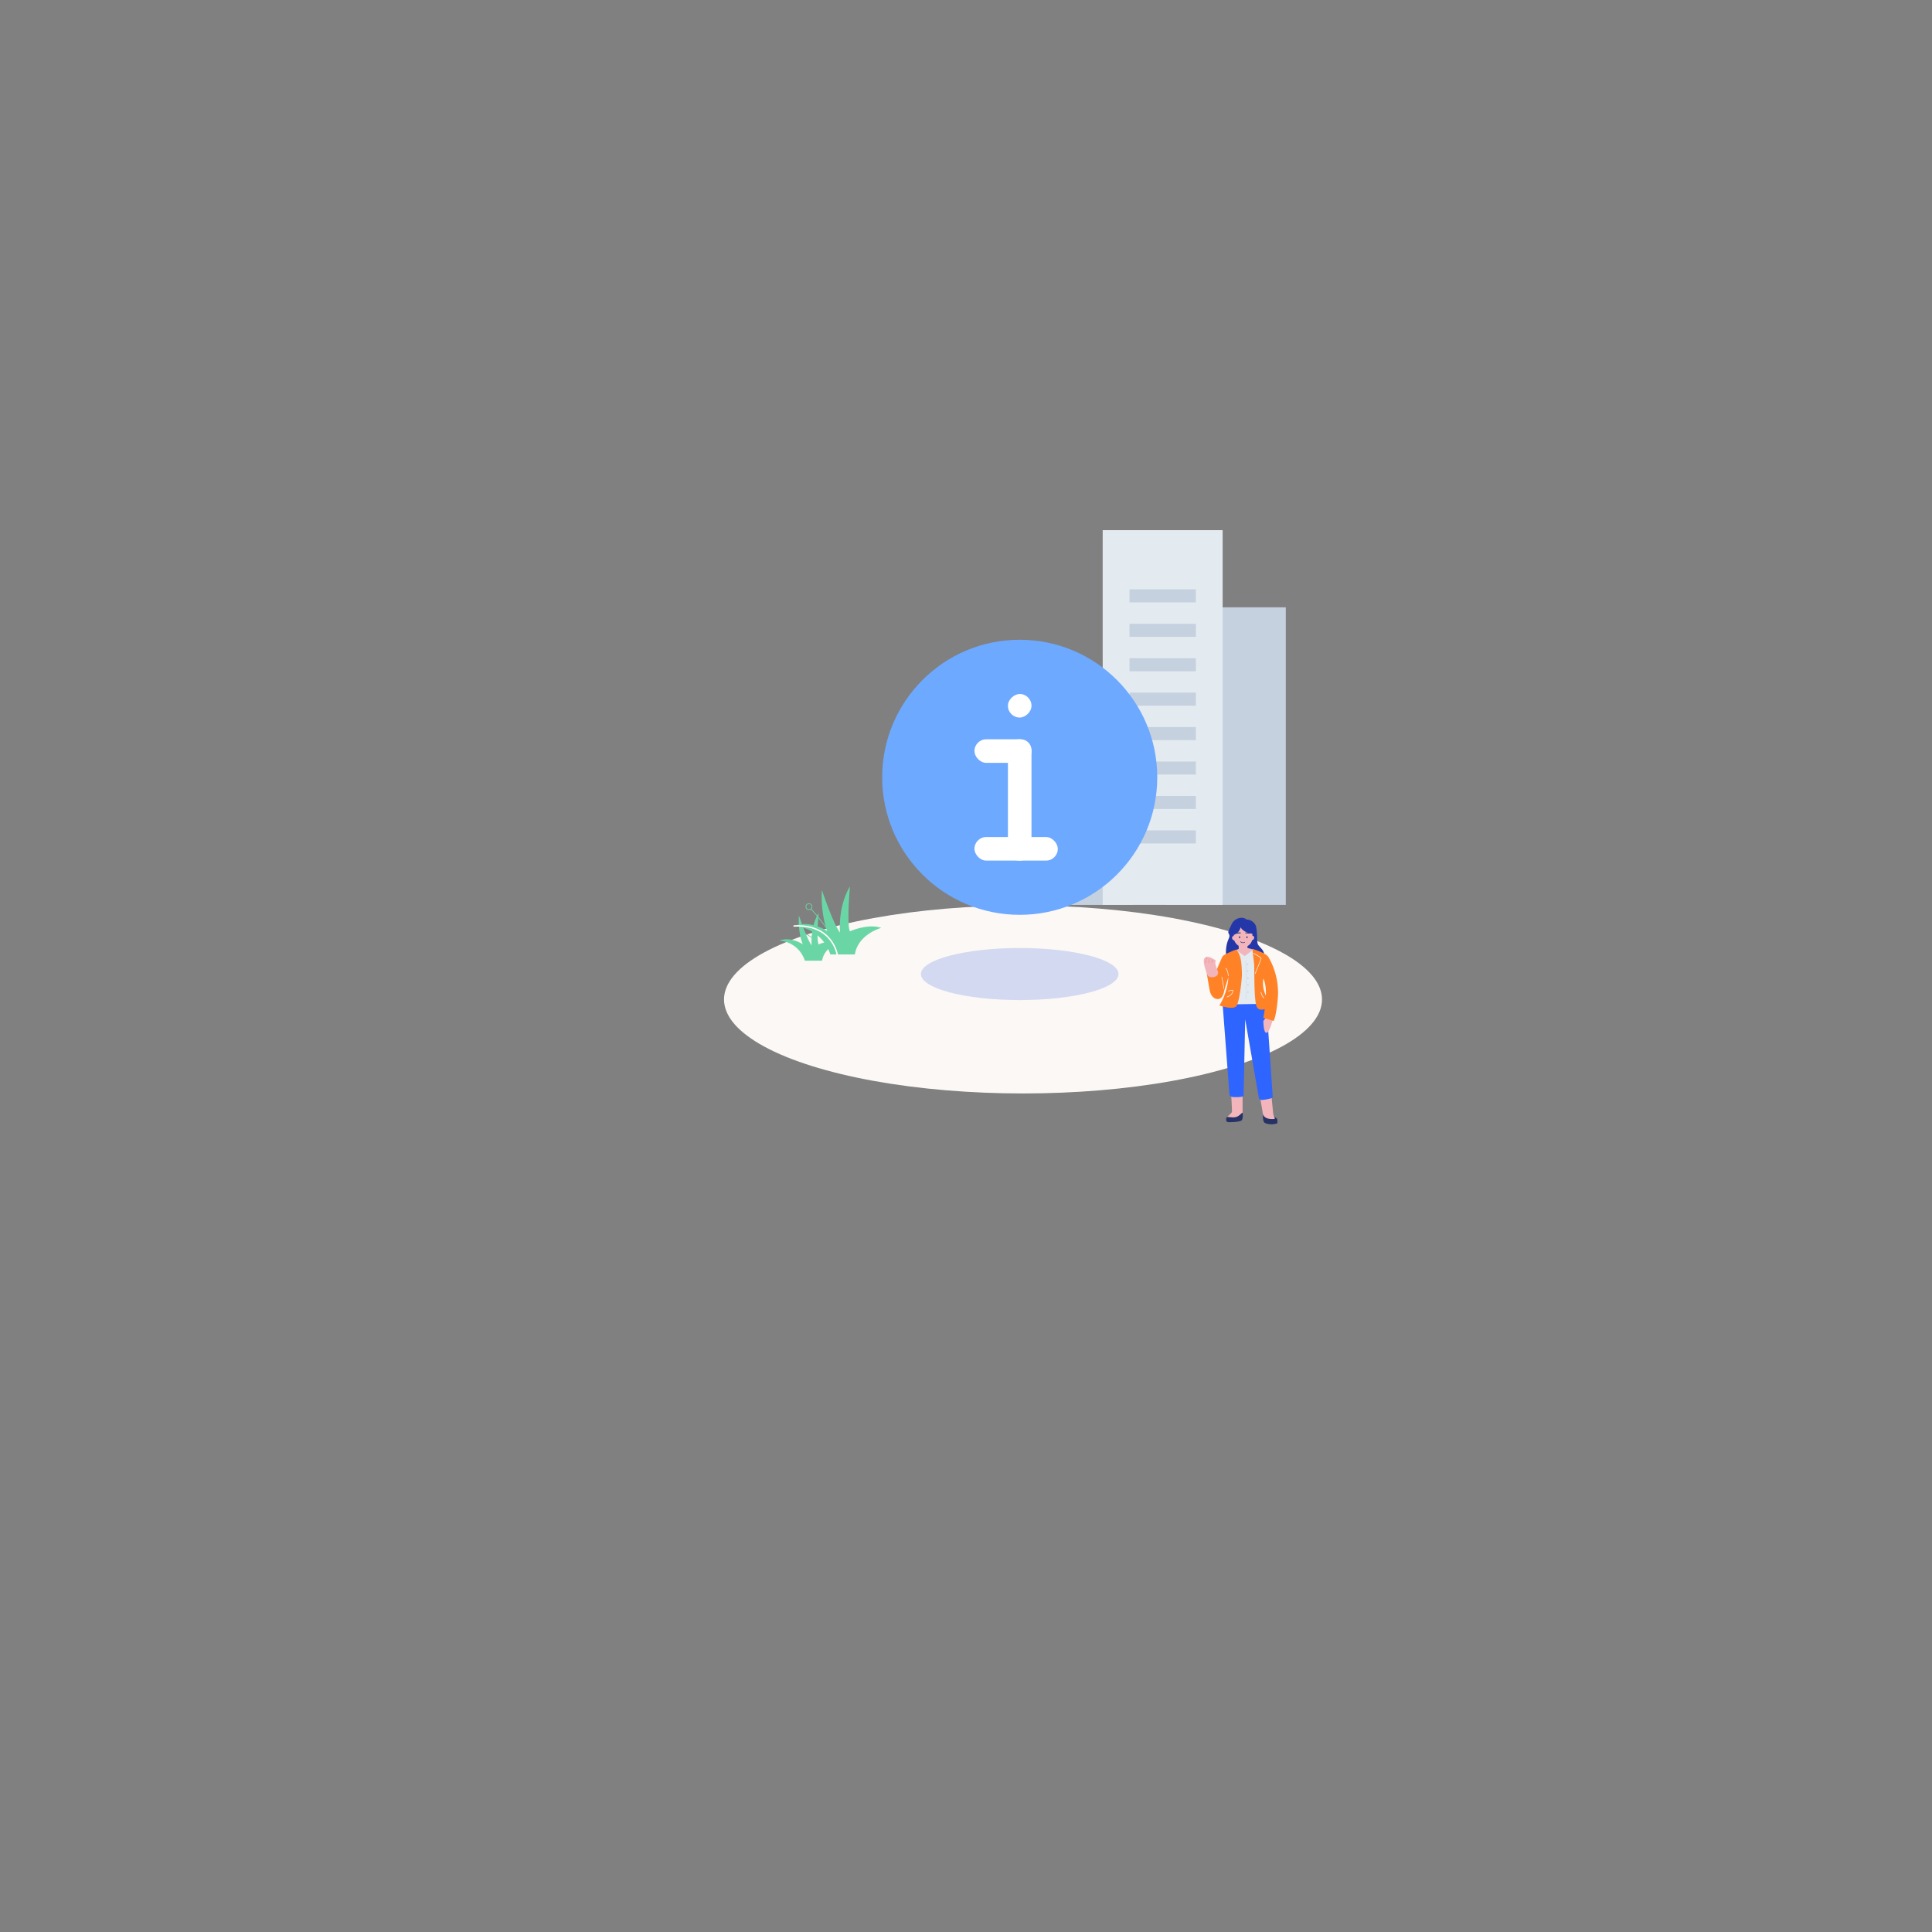 <svg id="图层_1" data-name="图层 1" xmlns="http://www.w3.org/2000/svg" viewBox="0 0 800 800"><rect x="0" y="0" width="800" height="800" fill="#808080" stroke="none"/><defs><style>.cls-1{fill:#c5d1df;}.cls-2{fill:#e3eaf0;}.cls-3{fill:#fcf8f5;}.cls-4{fill:#d3d9f1;}.cls-5{fill:#6da9ff;}.cls-6{fill:#6bd6a5;}.cls-14,.cls-15,.cls-18,.cls-19,.cls-20,.cls-7,.cls-8,.cls-9{fill:none;}.cls-18,.cls-7{stroke:#fff;}.cls-18,.cls-19,.cls-20,.cls-7,.cls-8{stroke-linecap:round;}.cls-18,.cls-20,.cls-7{stroke-linejoin:round;}.cls-7{stroke-width:0.58px;}.cls-8,.cls-9{stroke:#6bd6a5;stroke-width:0.3px;}.cls-14,.cls-15,.cls-19,.cls-8,.cls-9{stroke-miterlimit:10;}.cls-10{fill:#fff;}.cls-11{fill:#f2b5bc;}.cls-12{fill:#263166;}.cls-13{fill:#2437a8;}.cls-14{stroke:#f2b5bc;stroke-width:0.31px;}.cls-15{stroke:#c5d1df;stroke-width:0.11px;}.cls-16{fill:#2e64ff;}.cls-17{fill:#ff8227;}.cls-18{stroke-width:0.21px;}.cls-19{stroke:#f58b8d;stroke-width:0.21px;}.cls-20{stroke:#263166;stroke-width:0.22px;}.cls-21{fill:#f58b8d;}</style></defs><rect class="cls-1" x="482.75" y="251.48" width="49.67" height="123.21"/><rect class="cls-1" x="419.47" y="292.21" width="49.67" height="82.49"/><rect class="cls-2" x="456.6" y="219.53" width="49.67" height="155.16"/><rect class="cls-1" x="467.7" y="244.03" width="27.48" height="5.4"/><rect class="cls-1" x="467.7" y="258.29" width="27.48" height="5.4"/><rect class="cls-1" x="467.7" y="272.55" width="27.48" height="5.4"/><rect class="cls-1" x="467.7" y="286.81" width="27.48" height="5.4"/><rect class="cls-1" x="467.7" y="301.07" width="27.48" height="5.4"/><rect class="cls-1" x="467.7" y="315.33" width="27.48" height="5.4"/><rect class="cls-1" x="467.7" y="329.59" width="27.48" height="5.4"/><rect class="cls-1" x="467.7" y="343.85" width="27.48" height="5.4"/><ellipse class="cls-3" cx="423.61" cy="413.86" rx="123.81" ry="38.92"/><ellipse class="cls-4" cx="422.24" cy="403.33" rx="40.91" ry="10.78"/><circle class="cls-5" cx="422.24" cy="321.86" r="56.95"/><path class="cls-6" d="M343.82,395.21a16.94,16.94,0,0,0-15-11.77s5.62-2.81,13.8,2.1c0,0-2.83-6.13-2.29-17,0,0,4.57,13.76,7.5,17.63,0,0-1.05-10.35,4.12-19.17,0,0-1.42,15.94,0,18.64,0,0,7.39-3.37,12.94-1.42,0,0-9.56,2.55-10.91,11Z"/><path class="cls-6" d="M333.28,397.8a11.93,11.93,0,0,0-10.58-8.29s4-2,9.71,1.48c0,0-2-4.31-1.61-11.95,0,0,3.22,9.68,5.28,12.4,0,0-.74-7.28,2.9-13.48,0,0-1,11.21,0,13.11,0,0,5.2-2.37,9.1-1,0,0-6.72,1.79-7.67,7.73Z"/><path class="cls-7" d="M346.66,395.21s-2-12.71-17.87-11.77"/><path class="cls-8" d="M332.57,386.36s5.37,1.54,6.49,6.12"/><circle class="cls-9" cx="334.97" cy="375.44" r="1.24"/><path class="cls-8" d="M335.82,376.35s5.18,5.7,7.08,9.17"/><rect class="cls-10" x="397.13" y="326.36" width="50.23" height="9.76" rx="4.45" transform="translate(753.48 -91) rotate(90)"/><rect class="cls-10" x="403.5" y="306.12" width="23.62" height="9.76" rx="4.88"/><rect class="cls-10" x="403.5" y="346.6" width="34.51" height="9.76" rx="4.88"/><rect class="cls-10" x="417.37" y="287.36" width="9.75" height="9.76" rx="4.88" transform="translate(714.48 -130) rotate(90)"/><path class="cls-11" d="M509.84,453.8s.36,6.13.29,6.59-2,2.12-2,2.12l3.5,1.07,2.9-2.49V452.5Z"/><path class="cls-12" d="M510.72,464.62c.92-.05,3.13-.23,3.49-.8s.48-1.12.35-3.13c-1.12.67-1.64,1.95-3.84,2-1.9,0-3-.67-3,.65S507.93,464.8,510.72,464.62Z"/><path class="cls-11" d="M521.92,455.22l1.25,7.33,2.23,1.89,2.84-1.07a4.23,4.23,0,0,1-1-2.11c-.17-1.2-.82-8.19-.82-8.19Z"/><path class="cls-12" d="M523,461.32s-.29,3,.73,3.66a7,7,0,0,0,5.21.13c0-1,.05-1.61-.16-1.86a12.1,12.1,0,0,0-1.22-.94s.54.93.2,1C527.13,463.46,523.51,463.64,523,461.32Z"/><path class="cls-13" d="M516,380.76a4.24,4.24,0,0,1,4.08,2.77c.66,3.06.3,6,.71,7.3s3.06,2.69,2.52,4.72-.73,2.15-.73,2.15l-13.77.09s-1.38-.81-1.14-4.5,1.45-4.69,1.41-5.79-1.22-1.25.31-2.83S516,380.76,516,380.76Z"/><polygon class="cls-11" points="509.95 394.04 513.6 392.68 516.24 392.47 519.81 393.38 517.58 398.69 511.35 396.36 509.95 394.04"/><rect class="cls-11" x="512.92" y="391.4" width="3.63" height="4.7"/><path class="cls-13" d="M509.32,385.92a1.36,1.36,0,0,1-.14-1.55,14.2,14.2,0,0,0,.65-1.32,4.64,4.64,0,0,1,4.46-3c2.55.17,2.16,1.94,2.16,1.94s.12.29-2.19.56c-.86.1-1.27.56-2.6,2.2S509.5,386.07,509.32,385.92Z"/><path class="cls-2" d="M521,416.08s-4.92,2.28-9.64,0l.34-22.75,3.7,2.56,3.64-2.76,4.91,4.46-2.31,7Z"/><path class="cls-14" d="M512.8,396.34s-1.65.81-1.58,1.24,2.48,6.28,2.48,6.28"/><ellipse class="cls-11" cx="512.44" cy="397.34" rx="0.36" ry="0.17" transform="translate(-126.36 285.93) rotate(-27.9)"/><circle class="cls-1" cx="516.55" cy="399.23" r="0.28"/><circle class="cls-1" cx="516.64" cy="402.09" r="0.28"/><circle class="cls-1" cx="516.75" cy="405.02" r="0.28"/><circle class="cls-1" cx="516.75" cy="407.84" r="0.28"/><circle class="cls-1" cx="516.75" cy="410.83" r="0.28"/><path class="cls-15" d="M515.82,398.12s.54,10.51,0,15.76"/><path class="cls-16" d="M515.61,422.1l5.67,32.56s.12,1,1.73.78,4-.58,4-1.18-2.64-38.6-2.64-38.6l-18.09.28,2.82,37.3s0,1,2,1.06,3.82-.11,3.84-.65S515.61,422.1,515.61,422.1Z"/><path class="cls-11" d="M527,422.18s-1.14,5.05-2.5,5.46-1.38-4.86-1.38-4.86l2.29-3Z"/><path class="cls-17" d="M511.86,393.21s-5.14,1.9-5.64,2.85-2.28,5.19-2.28,5.19l-4.21,2,1.12,6.56s.5,3.77,3.36,3.88c1.84.07,2.45-2.14,2.66-3.13.32-1.53,1.8-5.95,1.8-5.95a26,26,0,0,1-3.73,11.74s6.13,2.17,7.21,0,2.24-11,2.09-13.74S514.17,395.63,511.86,393.21Z"/><path class="cls-17" d="M518.76,393s5.29,1.44,6.45,3.29a29.27,29.27,0,0,1,3.94,16.58c-.64,8-1.76,9.88-1.76,9.88l-4.29-1.3s2.45-11.72,0-16.24c-.38,3.45-.06,5.22,3.17,11.5,0,0-4.58,2.9-5.85.25s-.94-15.68-1.12-17.77C519.07,396.57,518.46,393.37,518.76,393Z"/><path class="cls-18" d="M519.06,394.75s3.22,1.68,3.15,2.11-2.48,6.29-2.48,6.29"/><path class="cls-18" d="M508.62,410.34l1.87-.36s.24,2-2.4,2.84"/><path class="cls-11" d="M499.82,403.48s-1.89-4.92-1.23-6.37,2.05-1.19,4.67.45c0,0,.28.25,0,.87s1,3.66,1,3.66.82,1.83-1.51,2.45S499.82,403.48,499.82,403.48Z"/><path class="cls-19" d="M499.4,398.72s-.37-1.44.49-2"/><path class="cls-19" d="M500.58,398.72s-.35-1.3.42-1.61"/><path class="cls-19" d="M501.77,398.72s0-1.11.52-1.17"/><path class="cls-18" d="M506.8,409.34s-.72-4.21-.87-4.71"/><path class="cls-18" d="M508.6,404.09s-.05-2.28-1.08-3.14"/><rect class="cls-11" x="510.87" y="382.29" width="7.74" height="9.91" rx="3.87"/><ellipse class="cls-11" cx="510.87" cy="388.43" rx="0.66" ry="0.9" transform="translate(-87.53 156.53) rotate(-16.06)"/><ellipse class="cls-11" cx="518.65" cy="388.43" rx="0.9" ry="0.66" transform="translate(1.88 779.35) rotate(-73.94)"/><rect class="cls-12" x="513.05" y="387.69" width="0.48" height="0.81" rx="0.24"/><path class="cls-12" d="M517.2,386.6a6.42,6.42,0,0,0-.67-.12,6.34,6.34,0,0,0-.68,0,.19.19,0,0,1-.2-.2h0c0-.09.13-.24.94-.15s.87.24.86.33h0A.21.21,0,0,1,517.2,386.6Z"/><path class="cls-12" d="M512.23,386.6a6.87,6.87,0,0,1,.68-.12,6.17,6.17,0,0,1,.67,0c.14,0,.22-.1.21-.2h0c0-.09-.13-.24-.94-.15s-.87.24-.86.33h0A.2.2,0,0,0,512.23,386.6Z"/><rect class="cls-12" x="516.11" y="387.69" width="0.48" height="0.81" rx="0.24"/><path class="cls-20" d="M515.41,390.15a1.26,1.26,0,0,1-.7.21,1.17,1.17,0,0,1-1-.44"/><path class="cls-18" d="M522.15,410.83a5.07,5.07,0,0,0,1.24,2.46"/><path class="cls-13" d="M518.7,386.67s-3.63-.29-5-2.7a4.19,4.19,0,0,1-2.89,3.18l-.88-3.5,4.22-2.83,5.32,3Z"/><circle class="cls-21" cx="514.76" cy="388.72" r="0.14"/></svg>